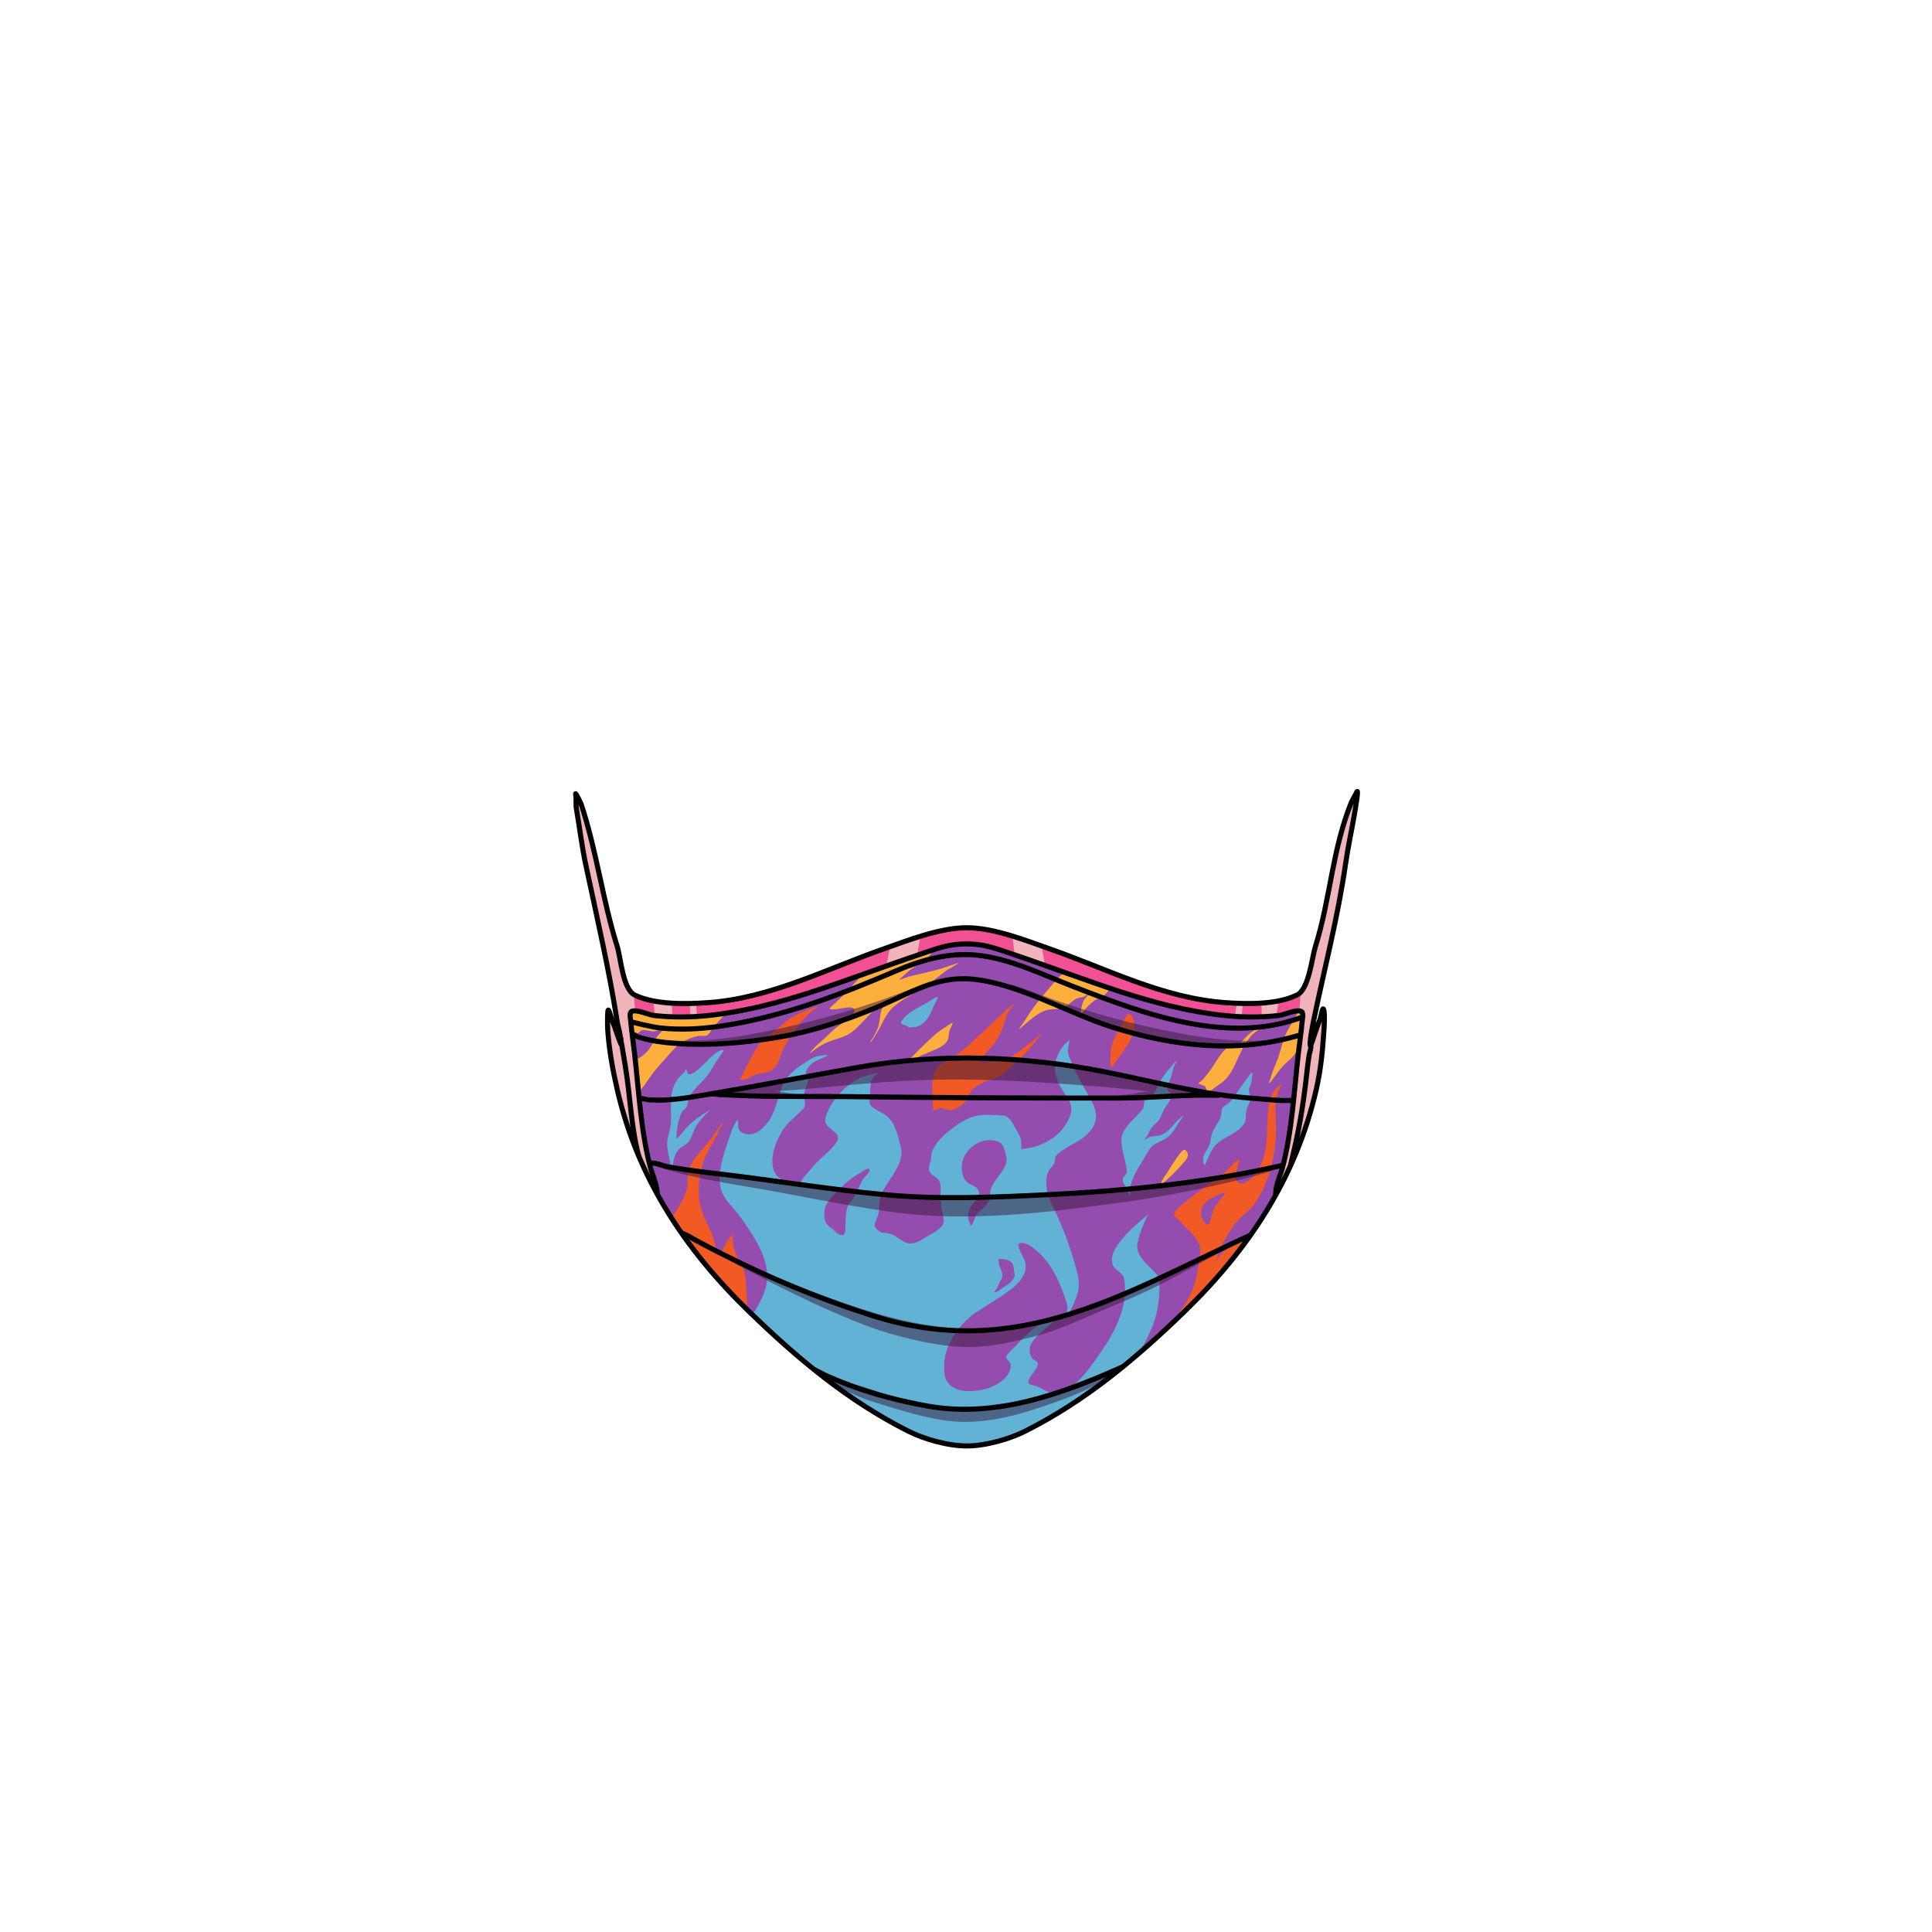 <svg
  width="100%"
  height="100%"
  viewBox="0 0 800 800"
  version="1.1"
  xmlns="http://www.w3.org/2000/svg"
  
  
  
  style="
    fill-rule: evenodd;
    clip-rule: evenodd;
    stroke-linecap: round;
    stroke-linejoin: round;
    stroke-miterlimit: 1.5;
  "
>
  <g
    id="Dfinity-face-mask"
    
    style="
      fill-rule: evenodd;
      clip-rule: evenodd;
      stroke-linejoin: round;
      stroke-miterlimit: 2;
    "
  >
    <path
      d="M400.309,384.153C411.566,384.153 425.029,389.542 434.082,392.698C458.347,401.156 481.601,413.412 507.674,415.19C516.539,415.794 528.81,416.054 537.07,411.994C542.041,409.551 543.196,396.689 544.678,391.959C550.936,371.995 551.63,351.723 559.587,332.193L561.912,327.794C562.582,326.771 561.303,334.526 560.79,337.466C559.506,344.823 558.231,350.369 557.174,357.694C553.964,379.932 548.551,400.392 543.995,422.373C543.641,424.076 543.255,426.173 542.958,427.888C542.743,429.132 541.983,434.939 542.986,432.25C544.028,429.452 545.416,424.765 546.481,422.366C547.124,420.916 547.584,416.517 548.109,418.073C548.666,419.724 548.301,425.304 548.195,426.912C547.642,435.278 546.9,443.021 545.025,451.185C536.672,487.563 517.219,517.134 490.525,543.006C470.469,562.445 449.692,579.921 424.595,592.577C418.243,595.781 408.404,598.732 400.309,598.732C392.213,598.732 382.374,595.781 376.022,592.577C350.925,579.921 330.148,562.445 310.092,543.006C283.398,517.134 263.945,487.563 255.592,451.185C253.717,443.021 252.205,434.816 251.651,426.451C251.545,424.842 251.511,420.459 251.708,418.727C251.94,416.681 252.995,421.519 253.639,422.968C254.703,425.368 255.923,429.605 257.115,432.343C257.378,432.948 256.893,429.382 256.678,428.138C256.381,426.423 255.841,424.759 255.572,423.04C252.319,402.261 247.6,381.661 242.553,358.086C241.004,350.849 239.978,342.481 238.718,335.19C238.293,332.729 238.785,331.294 238.347,328.836C238.133,327.631 240.642,332.961 240.642,332.961C247.278,353.218 249.339,372.016 255.596,391.98C257.079,396.71 257.847,409.579 262.818,412.022C271.079,416.083 284.078,415.794 292.943,415.19C319.016,413.412 342.27,401.156 366.535,392.698C375.589,389.542 389.051,384.153 400.309,384.153Z"
      style="fill: rgb(148, 76, 175)"
    />
    <clipPath id="Dfinity-face-mask_0">
      <path
        d="M400.309,384.153C411.566,384.153 425.029,389.542 434.082,392.698C458.347,401.156 481.601,413.412 507.674,415.19C516.539,415.794 528.81,416.054 537.07,411.994C542.041,409.551 543.196,396.689 544.678,391.959C550.936,371.995 551.63,351.723 559.587,332.193L561.912,327.794C562.582,326.771 561.303,334.526 560.79,337.466C559.506,344.823 558.231,350.369 557.174,357.694C553.964,379.932 548.551,400.392 543.995,422.373C543.641,424.076 543.255,426.173 542.958,427.888C542.743,429.132 541.983,434.939 542.986,432.25C544.028,429.452 545.416,424.765 546.481,422.366C547.124,420.916 547.584,416.517 548.109,418.073C548.666,419.724 548.301,425.304 548.195,426.912C547.642,435.278 546.9,443.021 545.025,451.185C536.672,487.563 517.219,517.134 490.525,543.006C470.469,562.445 449.692,579.921 424.595,592.577C418.243,595.781 408.404,598.732 400.309,598.732C392.213,598.732 382.374,595.781 376.022,592.577C350.925,579.921 330.148,562.445 310.092,543.006C283.398,517.134 263.945,487.563 255.592,451.185C253.717,443.021 252.205,434.816 251.651,426.451C251.545,424.842 251.511,420.459 251.708,418.727C251.94,416.681 252.995,421.519 253.639,422.968C254.703,425.368 255.923,429.605 257.115,432.343C257.378,432.948 256.893,429.382 256.678,428.138C256.381,426.423 255.841,424.759 255.572,423.04C252.319,402.261 247.6,381.661 242.553,358.086C241.004,350.849 239.978,342.481 238.718,335.19C238.293,332.729 238.785,331.294 238.347,328.836C238.133,327.631 240.642,332.961 240.642,332.961C247.278,353.218 249.339,372.016 255.596,391.98C257.079,396.71 257.847,409.579 262.818,412.022C271.079,416.083 284.078,415.794 292.943,415.19C319.016,413.412 342.27,401.156 366.535,392.698C375.589,389.542 389.051,384.153 400.309,384.153Z"
      />
    </clipPath>
    <g clip-path="url(#Dfinity-face-mask_0)">
      <path
        id="blue"
        d="M311.207,544.565C311.12,545.165 312.004,543.651 312.349,543.153C313.01,542.199 313.59,541.188 314.135,540.165C315.789,537.056 317.233,533.787 317.614,530.249C318.604,521.067 311.532,510.819 306.471,503.778C304.111,500.495 300.662,497.582 299.044,493.831C296.349,487.584 299.396,478.717 301.437,472.699C302.314,470.115 303.827,464.915 305.529,463.742C305.791,463.561 305.585,465.882 305.602,466.095C305.73,467.725 306.534,468.848 308.177,469.398C311.035,470.353 313.761,469.009 315.76,467.137C320.454,462.739 320.929,458.48 323.82,449.867C324.867,446.749 328.043,443.417 332.365,440.645C334.434,439.318 336.693,437.678 338.812,437.254C339.399,437.136 343.824,436.413 342.281,437.32C340.254,438.511 334.778,439.641 333.733,443.968C333.417,445.281 334.843,445.885 334.754,446.953C334.594,448.877 333.238,450.702 333.052,452.712C332.85,454.898 333.865,457.857 332.753,459.002C331.106,460.697 328.502,462.947 326.738,464.711C322.226,469.223 316.962,480.76 321.63,486.762C322.407,487.761 323.418,487.833 323.853,489.019C323.979,489.365 324.247,490.393 324.497,490.437C327.205,490.912 330.637,491.439 330.783,490.988C331.56,488.572 334.386,485.861 336.418,483.306C339.348,479.623 344.154,476.679 346.552,472.61C349.06,468.353 340.589,467.682 341.796,462.97C343.656,455.712 351.182,448.006 357.537,445.82C360.299,444.87 363.98,444.126 363.98,444.126C363.98,444.126 361.76,445.228 360.946,447.126C360.345,448.525 360.383,451.31 360.039,456.131C359.842,458.894 365.142,460.342 367.112,462.03C370.645,465.059 371.495,469.021 373.033,475.085C374.57,481.139 368.784,487.52 365.766,492.8C364.267,495.424 364.077,498.575 363.867,502.081C363.775,503.628 361.621,506.582 362.318,508.02C362.856,509.129 364.674,510.482 365.729,510.49C371.064,510.531 372.594,514.124 375.949,514.795C378.837,515.373 381.369,513.553 383.777,512.05C386.289,510.483 389.561,509.206 390.686,506.36C391.335,504.715 389.297,501.21 389.472,494.69C389.519,492.952 389.708,490.998 389.047,489.358C388.007,486.778 384.689,486.91 384.645,483.785C384.624,482.261 385.539,481.049 385.574,479.094C385.644,475.186 389.475,471.109 392.203,468.918C394.918,466.737 398.578,463.894 402.544,462.514C406.36,461.186 410.809,461.775 415.3,461.888C417.911,461.954 419.599,465.636 420.266,466.859C421.41,468.959 422.664,470.417 422.852,472.896C422.898,473.508 422.841,475.84 422.841,475.84C422.841,475.84 426.588,475.353 427.572,475.075C432.079,473.799 435.603,471.994 438.752,468.845C440.885,466.712 443.676,462.412 443.621,459.165C443.581,456.851 442.169,454.718 440.911,452.898C438.793,449.832 436.687,445.856 436.784,441.863C436.861,438.677 438.492,435.309 440.495,432.78C440.655,432.578 442.857,430.728 442.857,430.728C442.857,430.728 442.236,434.157 442.208,434.819C442.117,436.962 443.086,438.249 443.837,440.241C446.043,446.089 449.265,450.617 452.087,456.152C453.945,459.798 454.755,463.174 452.377,466.963C448.862,472.563 442.602,473.756 437.996,477.86C435.824,479.795 437.98,480.477 435.155,483.606C432.537,486.507 433.21,490.814 433.619,493.215C434.282,497.11 436.719,500.873 438.274,504.462C440.733,510.137 442.388,514.488 444.179,520.404C445.342,524.245 447.199,529.651 446.626,533.715C446.314,535.925 443.771,543.127 441.692,544.398C441.008,544.816 442.068,542.011 442.056,541.726C441.956,539.304 440.245,535.351 439.363,533.077C437.001,526.987 433.921,521.828 428.908,517.603C427.271,516.223 424.364,514.01 422.028,514.866C420.552,515.407 424.165,521.279 424.452,522.379C425.478,526.309 423.302,529.652 420.543,532.236C418.055,534.567 415.136,536.394 412.263,538.202C409.961,539.651 407.725,541.217 405.394,542.62C397.826,547.172 391.313,556.498 390.98,564.567C390.792,569.127 390.919,573.793 397.46,575.612C400.831,576.55 410.34,576.319 416.134,570.722C417.561,569.343 419.385,565.82 418.133,564.068C417.81,563.616 416.504,562.409 416.582,562.06C416.949,560.406 419.537,558.473 420.622,557.288C423.947,553.654 431.648,545.347 437.455,546.177C437.566,546.192 434.76,548.519 434.468,548.775C432.327,550.648 429.948,552.499 428.148,554.719C426.124,557.217 425.676,559.536 427.347,562.359C428.137,563.693 430.013,563.419 429.727,565.103C429.358,567.28 425.546,570.572 425.848,572.538C426.032,573.731 428.361,573.252 431.185,574.902C436.988,578.294 440.071,577.621 445.653,572.574C449.679,568.934 452.778,564.313 455.844,559.88C461.762,551.325 467.121,541.195 465.578,530.046C465.068,526.363 461.032,526.301 460.449,522.656C459.557,517.082 467.446,509.887 471.12,506.508C471.529,506.132 475.319,502.885 475.319,502.885C475.319,502.885 470.403,513.124 470.926,516.882C471.51,521.073 475.919,524.301 478.516,527.196C480.501,529.408 480.118,531.369 480.089,534.267C480.035,539.754 478.846,545.316 476.762,550.294C468.723,569.5 451.882,581.64 435.063,593.342C425.16,600.232 414.062,607.07 401.77,608.195C390.512,609.225 379.092,605.641 369.075,600.81C346.019,589.689 324.859,568.693 309.778,548.321L311.207,544.565ZM413.459,521.341C413.684,521.356 413.444,521.793 413.468,522.017C413.521,522.511 413.577,523.014 413.699,523.497C414.23,525.599 415.953,527.741 414.527,529.927C413.745,531.127 413.443,532.206 412.806,533.464C412.707,533.66 411.572,535.012 411.745,535.056C412.809,535.322 414.805,533.527 415.613,532.992C417.434,531.788 419.146,530.838 420.026,528.688C420.386,527.808 420.029,526.962 419.874,526.08C419.728,525.25 419.771,524.343 419.426,523.56C418.769,522.065 416.705,521.51 415.244,521.361L413.459,521.341ZM344.583,508.873C343.767,508.264 342.972,507.611 342.473,506.984C341.749,506.076 341.47,504.865 341.352,503.735C340.877,499.147 343.422,496.617 346.394,493.583C349.561,490.35 352.311,487.78 356.312,485.623C356.931,485.29 359.291,483.268 359.961,484.089C360.725,485.025 358.308,487.055 357.853,487.66C356.214,489.84 355.519,492.266 354.261,494.616C353.523,495.996 352.436,497.108 351.595,498.416C349.966,500.951 350.274,504.676 350.07,507.586C350.001,508.564 350.195,509.825 349.744,510.728C349.018,512.179 346.849,510.969 346.041,510.295C345.52,509.859 345.06,509.358 344.583,508.873ZM347.55,510.804C347.69,510.879 347.804,510.952 347.858,511.02L347.55,510.804C347.224,510.631 346.756,510.45 346.563,510.306C346.004,509.891 345.285,509.398 344.583,508.873C344.403,508.691 344.222,508.512 344.033,508.339L347.55,510.804ZM401.65,506.922C402.078,506.577 401.215,505.906 401.101,505.369C400.853,504.209 400.769,502.928 401.081,501.773C401.5,500.227 402.311,498.95 403.393,497.791C404.147,496.984 405.456,495.907 405.475,494.694C405.529,491.201 402.763,491.298 400.661,489.679C399.069,488.453 398.363,486.031 398.241,484.104C397.764,476.613 405.744,470.187 413.1,472.639C415.101,473.306 415.781,475.284 416.254,477.141C416.569,478.378 417.007,479.695 416.755,480.981C415.875,485.481 411.293,488.502 410.123,492.966C409.739,494.428 410.017,496.239 409.323,497.597C408.075,500.038 405.37,501.177 404.019,503.493C403.706,504.03 402.706,507.829 401.853,507.374L401.65,506.922ZM467.853,495.061C467.747,495.082 466.421,492.014 466.318,491.81C465.787,490.76 464.534,489.121 464.978,487.892C465.311,486.973 466.446,486.361 466.558,485.377C466.731,483.852 466.112,482.083 465.83,480.604C465.233,477.47 463.667,473.153 464.679,469.982C465.975,465.922 470.351,462.824 472.941,459.553C473.95,458.278 473.421,456.571 474.106,455.521C474.856,454.37 476.694,454.065 477.626,452.951C479.292,450.957 479.959,448.278 481.433,446.146C482.725,444.277 484.156,442.488 485.652,440.779C485.815,440.592 486.882,439.291 487.184,439.367C487.552,439.459 486.823,440.036 486.639,440.368C486.285,441.008 485.985,441.677 485.819,442.392C485.221,444.964 484.653,446.918 483.52,449.363C482.628,451.288 485.032,452.36 484.788,454.308C484.556,456.164 483.173,457.461 482.249,458.994C481.469,460.289 481.076,461.764 480.354,463.085C479.542,464.568 478.076,465.481 477.01,466.753C476.142,467.788 475.827,468.909 475.24,470.082C475.133,470.296 473.753,471.827 473.816,471.954C473.88,472.082 474.697,471.518 474.764,471.478C475.365,471.124 476.029,470.796 476.711,470.637C477.903,470.359 479.219,470.524 480.383,470.151C482.72,469.401 484.749,467.277 486.246,465.421C486.958,464.538 487.802,463.761 488.669,463.032C488.952,462.792 489.237,462.557 489.514,462.31C489.649,462.19 489.911,461.764 489.911,461.944C489.911,462.646 488.399,464.321 488.045,464.941C486.662,467.369 485.155,469.732 482.83,471.356C480.975,472.652 478.664,473.12 476.991,474.702C475.48,476.13 474.748,478.091 473.665,479.821C471.145,483.845 468.827,487.216 467.964,492.01C467.76,493.142 468.156,494.271 468.017,495.385L467.853,495.061ZM277.889,482.994C277.583,482.708 277.524,481.339 277.43,480.945C276.951,478.946 276.526,476.915 276.296,474.871C275.905,471.389 277.548,468.543 277.789,465.168C278.264,458.513 276.472,452.724 280.676,446.78C281.444,445.694 282.605,444.971 283.398,443.902C283.492,443.774 283.966,442.76 284.151,442.78C284.242,442.791 284.593,444.237 284.716,444.412C285.453,445.459 287.294,444.189 287.979,443.699C290.945,441.574 293.096,438.551 295.992,436.363C296.629,435.881 298.563,434.492 299.471,434.877C299.975,435.09 297.801,437.743 297.632,437.983C295.364,441.204 293.95,444.61 291.1,447.46C289.309,449.251 286.503,452.015 285.358,454.306C284.725,455.571 284.935,457.119 284.339,458.346C283.921,459.204 282.853,459.488 282.397,460.384C280.744,463.63 280.185,467.885 280.1,471.47C280.086,472.042 282.54,468.957 282.886,468.543C285.284,465.67 287.905,463.502 290.989,461.432C291.142,461.33 293.723,459.755 293.775,459.859C293.844,459.998 292.658,460.974 292.56,461.07C291.196,462.414 289.894,463.83 288.788,465.396C287.233,467.596 286.822,470.376 285.331,472.529C284.229,474.121 282.291,474.63 281.007,475.979C279.243,477.832 278.744,481.145 278.484,483.61L277.889,482.994ZM498.664,482.441C498.69,482.212 498.259,481.555 498.233,481.205C498.163,480.301 498.195,479.294 498.492,478.43C499.025,476.881 500.195,475.639 500.789,474.11C501.347,472.674 501.314,471.091 501.788,469.628C502.595,467.139 504.437,465.174 505.379,462.756C505.834,461.589 505.601,459.683 506.239,458.691C506.795,457.826 508.345,457.269 509.102,456.53C510.583,455.085 511.633,453.282 512.787,451.584C514.003,449.796 515.284,448.048 516.565,446.307C517.008,445.706 517.655,444.517 518.406,444.225C518.805,444.069 518.492,445.442 518.473,445.613C518.313,447.055 518.351,448.412 517.608,449.672C516.308,451.876 518.328,454.04 517.403,456.412C516.858,457.811 516.127,459.162 515.93,460.67C515.72,462.282 516.132,463.965 515.138,465.399C512.386,469.367 507.469,470.446 503.959,473.539C501.396,475.799 500.505,479.399 498.919,482.307L498.664,482.441C498.657,482.505 498.615,482.535 498.519,482.518L498.664,482.441ZM377.022,425.422C377.36,425.875 375.918,425.12 375.432,424.833C374.307,424.169 372.422,424.207 373.256,422.902C375.714,419.055 380.497,417.153 384.362,414.906C384.846,414.625 387.862,412.495 388.396,412.868C388.56,412.984 386.821,416.049 386.702,416.35C385.237,420.054 383.487,424.146 379.223,425.268L377.022,425.422Z"
        style="fill: rgb(98, 178, 213)"
      />
      <path
        id="yellow"
        d="M481.114,488.7C481.378,489.024 481.614,488.031 481.854,487.689C482.334,487.004 482.8,486.308 483.264,485.612C484.984,483.033 486.526,480.306 488.432,477.856C488.749,477.448 490.045,475.64 490.744,476.193C493.14,478.094 491.248,480.174 489.744,481.833C486.854,485.018 484.273,487.823 480.87,490.41L481.114,488.7ZM263.863,452.959C263.854,452.971 264.227,452.598 264.313,452.5C264.603,452.17 264.887,451.837 265.164,451.496C265.992,450.48 266.792,449.45 267.524,448.362C269.732,445.079 272.022,442.104 274.733,439.23C277.723,436.058 279.866,432.773 283.922,430.791C285.694,429.925 287.516,429.2 289.48,428.936C290.329,428.822 291.912,429.132 292.671,428.752C293.711,428.232 294.703,426.313 295.383,425.432C296.639,423.804 298.066,422.303 299.473,420.807C299.64,420.629 300.891,419.542 300.683,419.229C300.3,418.654 296.219,419.8 295.683,419.884C290.588,420.684 285.522,420.936 280.369,420.811C275.477,420.693 270.545,420.148 265.747,419.174C264.333,418.887 261.605,417.797 260.876,419.689C260.36,421.027 260.453,422.658 260.513,424.06C260.548,424.875 260.615,425.689 260.681,426.502C260.723,427.024 260.768,427.545 260.818,428.066C261.24,432.453 264.128,427.044 265.977,426.557C267.19,426.238 269.269,427.208 270.672,427.055C271.685,426.945 272.658,426.708 273.61,426.346C273.717,426.306 275.009,425.715 275.054,425.839C275.162,426.135 274.125,426.946 273.952,427.122C272.765,428.33 271.721,429.564 270.908,431.057C269.659,433.353 268.39,435.264 266.351,436.945C265.425,437.708 262.985,438.869 262.623,440.088C262.117,441.789 263.28,444.763 263.511,446.475L263.863,452.959ZM496.42,448.781C496.07,448.298 497.253,447.927 497.646,447.479C498.998,445.943 500.287,444.353 501.48,442.69C503.469,439.916 505.244,436.166 507.988,434.063C509.443,432.949 511.202,432.912 512.804,432.172C514.013,431.614 514.873,430.525 515.795,429.602C517.188,428.21 518.565,426.918 520.364,426.071C520.73,425.898 521.735,425.32 522.172,425.559C522.278,425.617 521.148,426.383 521.075,426.432C520.319,426.94 519.558,427.489 518.899,428.121C517.21,429.74 515.352,432.647 514.266,434.736C511.019,440.988 510.108,446.039 503.687,449.847C503.09,450.201 500.713,452.366 500.084,452.292C499.503,452.224 499.724,449.741 498.282,449.471L496.42,448.781ZM537.787,418.44C537.736,419.137 536.819,420.233 536.49,420.83C535.363,422.876 534.142,424.872 533.044,426.933C530.843,431.066 530.365,435.827 528.427,440.139C527.52,442.154 526.749,444.241 526.145,446.367C525.999,446.88 525.446,448.061 525.603,448.593C525.628,448.678 526.238,447.924 526.284,447.864C526.689,447.337 527.078,446.796 527.465,446.255C528.639,444.616 529.819,442.98 531.188,441.496C532.88,439.662 535.313,438.025 536.556,435.839C539.071,431.418 538.692,425.436 539.434,420.541L537.787,418.44ZM376.517,438.734C376.288,438.552 376.939,438.33 377.149,438.128C377.586,437.707 378.005,437.267 378.428,436.831C379.701,435.518 381.015,434.245 382.32,432.964C385.219,430.117 388.029,427.341 391.533,425.297C391.878,425.096 394.07,423.326 394.484,423.601C394.634,423.701 393.272,426.353 393.184,426.665C392.811,427.981 392.943,429.414 392.403,430.685C391.494,432.826 388.374,434.111 386.396,434.976C383.594,436.202 380.74,437.197 378.177,438.906L376.517,438.734ZM358.249,402.919C358.188,402.825 356.861,404.029 356.781,404.104C355.217,405.575 353.799,407.163 352.368,408.759C350.283,411.084 348.083,413.281 345.8,415.411C345.399,415.785 343.559,417.13 343.559,417.765C343.559,418.118 346.076,417.904 346.265,417.89C348.381,417.727 356.078,415.254 353.105,420.209C351.891,422.233 349.188,423.35 347.344,424.707C344.405,426.871 341.92,429.647 339.137,432.008C338.039,432.94 337.029,433.971 336.085,435.057C336.02,435.131 335.211,436.039 335.288,436.116C335.388,436.217 337.364,434.622 337.514,434.515C338.998,433.459 340.564,432.511 342.224,431.757C345.109,430.445 348.341,429.912 351.12,428.372C353.773,426.901 355.995,424.409 358.084,422.255C360.252,420.02 361.927,417.764 364.713,416.267C365.227,415.99 366.391,415.054 367.042,415.119C367.438,415.159 366.548,415.742 366.299,416.051C365.781,416.696 365.306,417.338 365.055,418.137C364.116,421.13 364.416,423.881 362.991,426.836C362.493,427.868 361.942,428.876 361.39,429.88C361.108,430.395 359.981,431.286 360.551,431.428C360.874,431.509 362.671,428.348 362.86,428.058C365.171,424.524 366.624,419.885 369.817,417.054C373.49,413.798 378.025,411.642 382.162,409.061C385.572,406.932 388.601,404.302 391.826,401.917C393.297,400.829 395.569,400.001 396.834,398.735C397.037,398.532 396.279,398.886 396.004,398.973C395.5,399.132 395.001,399.309 394.5,399.48C393,399.994 391.508,400.528 389.992,400.992C385.473,402.377 380.89,403.272 376.308,404.397C375.988,404.476 372.381,405.805 372.302,405.726C372.256,405.681 373.026,405.042 373.069,405.003C373.914,404.248 374.727,403.456 375.569,402.698C378.257,400.28 381.881,398.779 384.36,396.257C384.623,395.989 386.637,393.893 386.316,393.52C385.749,392.864 382.027,394.558 381.435,394.761C380.003,395.252 378.581,395.769 377.146,396.251C374.919,396.998 372.695,397.755 370.473,398.52C367.159,399.66 363.823,400.765 360.533,401.973L358.249,402.919ZM440.729,402.872C438.55,404.059 436.639,406.681 435.046,408.52C431.799,412.266 428.722,415.868 425.994,420.029C425.134,421.342 424.329,422.69 423.428,423.976C423.331,424.114 421.967,425.908 422.061,425.965C422.337,426.13 423.586,424.857 423.754,424.713C425.507,423.217 427.211,421.663 429.125,420.371C430.666,419.33 432.397,418.416 434.25,418.107C436.18,417.785 438.134,418.034 440.004,417.346C442.083,416.581 443.529,414.84 445.382,413.713C446.399,413.094 447.568,413.106 448.676,412.741C449.464,412.481 450.085,411.906 450.825,411.629C450.861,411.615 450.45,412.162 450.38,412.238C450.021,412.627 449.679,413.035 449.348,413.448C448.141,414.957 447.981,416.481 447.591,418.313C447.553,418.492 447.093,419.885 447.339,419.976C447.636,420.085 448.512,418.867 448.658,418.698C449.865,417.296 451.122,415.918 452.576,414.766C454.343,413.366 456.694,412.888 458.215,411.179C458.586,410.762 459.428,409.863 459.29,409.23C459.137,408.527 456.965,408.041 456.421,407.849C453.367,406.767 450.336,405.615 447.271,404.568L440.729,402.872Z"
        style="fill: rgb(252, 175, 61)"
      />
      <path
        id="orange"
        d="M487.487,545.34C487.58,545.147 487.8,544.588 487.928,544.373C488.313,543.72 488.704,543.07 489.109,542.429C490.355,540.455 491.694,538.493 492.752,536.411C495.084,531.822 495.922,526.729 496.656,521.681C497.039,519.048 497.413,516.247 495.924,513.886C494.038,510.896 490.906,508.456 488.668,505.688C488.074,504.953 486.297,504.096 486.223,503.141C486.049,500.881 490.337,498.122 491.774,496.941C496.791,492.814 502.249,489.295 507.335,485.267C508.946,483.991 511.283,480.704 513.221,480.092C513.393,480.037 512.683,482.523 512.616,482.747C512.084,484.511 511.161,486.768 511.944,488.596C513.304,491.769 517.317,488.941 518.711,487.394C526.49,478.763 523.792,467.986 525.433,457.465C525.832,454.909 526.824,452.448 528.578,450.513C528.784,450.286 530.091,448.879 530.47,449.021C530.674,449.098 529.89,450.483 529.827,450.621C529.361,451.63 529.018,452.7 528.743,453.776C527.955,456.867 528.03,460.133 528.227,463.29C528.983,475.391 526.458,488.344 519.473,498.54C517.614,501.255 514.599,503.066 512.45,505.542C509.684,508.729 507.553,512.726 505.52,516.414C505.143,517.099 504.824,517.809 504.534,518.534C504.391,518.892 503.727,521.96 503.727,521.96C503.727,521.96 505.566,519.319 505.821,519.053C508.015,516.769 510.634,515.952 513.4,514.411C513.713,514.237 517.572,512.139 517.675,512.613C517.827,513.314 516.575,514.547 516.21,515.016C514.603,517.085 512.911,519.099 511.251,521.125C504.285,529.629 497.025,537.896 489.249,545.672L487.487,545.34ZM487.487,545.34L487.455,545.334C487.432,545.437 487.448,545.421 487.487,545.34ZM278.033,504.307C278.156,504.159 278.635,503.427 278.828,503.139C279.33,502.388 279.8,501.614 280.265,500.839C281.669,498.499 283.341,496.079 284.153,493.45C285.117,490.325 284.214,486.902 285.383,483.824C287.186,479.074 291.486,475.495 294.427,471.473C295.629,469.829 296.725,468.118 297.964,466.502C298.071,466.363 298.985,465 299.204,465.094C299.324,465.145 298.004,467.696 297.915,467.871C296.382,470.905 294.704,473.857 293.112,476.859C289.66,483.373 288.121,493.365 290.33,500.565C291.581,504.642 293.891,508.278 295.28,512.3C295.994,514.368 296.235,517.462 297.807,519.099C298.416,519.734 298.857,518.512 299.047,518.071C299.816,516.286 300.6,514.532 301.798,512.984C301.914,512.834 302.94,511.303 303.242,511.468C303.52,511.619 303.392,512.941 303.405,513.191C303.495,514.855 303.717,516.484 304.268,518.063C305.232,520.828 307.051,523.244 307.949,526.005C309,529.234 309.015,532.769 309.158,536.127C309.204,537.184 309.773,541.724 308.817,542.467C308.2,542.947 306.729,541.411 306.366,541.087C304.099,539.068 302.027,536.817 299.961,534.598C291.913,525.952 283.62,516.867 277.774,506.525L278.033,504.307ZM499.412,506.664C499.396,506.655 499.27,506.552 499.223,506.512C499.098,506.403 498.979,506.289 498.865,506.168C498.536,505.819 498.25,505.414 498.016,504.996C497.309,503.735 497.148,502.113 497.51,500.719C498.303,497.668 501.512,496.136 504.149,494.929C504.717,494.669 506.407,493.702 507.055,494.088C507.413,494.3 506.451,495.298 506.322,495.449C505.125,496.843 503.986,498.138 503.097,499.762C502.099,501.583 501.598,503.474 501.144,505.483C500.963,506.282 500.739,507.321 499.704,507.007L499.412,506.664ZM499.412,506.664C499.416,506.666 499.414,506.664 499.403,506.654L499.412,506.664ZM278.033,504.307L278.04,504.247C277.992,504.342 277.996,504.352 278.033,504.307ZM386.567,459.906C386.113,460.254 386.421,458.771 386.368,458.201C386.258,457.033 386.222,455.864 386.183,454.692C386.075,451.445 385.663,447.736 386.72,444.606C388.218,440.173 393.264,438.647 396.747,436.29C400.458,433.778 403.581,430.324 406.905,427.338C410.217,424.363 413.327,421.142 416.676,418.216C416.92,418.002 419.611,415.491 419.934,415.767C420.097,415.906 418.911,417.132 418.815,417.244C418.037,418.151 417.353,419.092 416.947,420.226C415.281,424.878 414.505,428.849 411.191,432.776C409.731,434.507 408.144,436.125 406.678,437.848C406.507,438.049 405.306,439.142 405.52,439.509C405.951,440.247 409.97,439.765 410.646,439.747C417.44,439.559 421.021,436.12 426.23,432.056C427.549,431.026 428.869,429.995 430.162,428.932C430.279,428.836 431.184,427.96 431.347,428.082C431.527,428.217 429.41,430.488 429.263,430.655C427.017,433.21 424.989,436.195 422.297,438.308C419.642,440.392 417.381,443.626 414.508,445.286C411.085,447.264 406.907,447.668 403.779,450.207C400.713,452.696 400.766,456.425 397.064,458.415C395.746,459.124 394.078,459.893 392.538,459.665C391.094,459.452 390.343,458.245 388.836,458.999L386.567,459.906ZM306.441,447.145C306.332,446.771 307.104,445.609 307.256,445.28C308.125,443.399 309.119,441.561 310.121,439.748C311.633,437.014 312.983,433.89 315.112,431.568C316.921,429.594 319.396,428.327 321.402,426.563C323.935,424.335 326.195,422.085 329.236,420.525C331.604,419.31 334.054,418.227 336.576,417.376C336.845,417.285 338.609,416.533 338.87,416.742C338.905,416.77 337.841,417.5 337.769,417.552C337.003,418.103 336.255,418.683 335.526,419.281C333.416,421.013 331.808,423.055 330.139,425.19C327.715,428.29 325.787,431.24 324.16,434.856C323.067,437.285 322.396,440.539 320.442,442.46C318.324,444.542 315.962,444.069 313.385,444.854C311.452,445.442 310.159,446.617 308.038,447.059L306.441,447.145ZM467.255,419.876C466.4,420.049 465.159,423.098 464.757,423.799C462.398,427.917 459.836,431.872 459.836,436.747C459.836,437.395 459.488,441.544 460.084,441.888C460.337,442.035 461.029,441.016 461.138,440.873C462.162,439.528 463.148,438.147 464.14,436.778C467.181,432.579 472.179,425.449 468.328,420.153L467.255,419.876Z"
        style="fill: rgb(241, 89, 37)"
      />
      <path
        d="M341.337,569.754C340.839,569.939 351.828,572.718 354.781,573.504C363.65,575.864 373.836,580.398 382.888,581.975C401.169,585.16 417.505,582.842 436.672,576.677C442.31,574.863 448.006,573.065 453.468,570.782C455.729,569.837 462.103,567.148 462.164,567.452C462.403,568.649 457.233,571.326 456.476,571.794C449.658,576.009 442.084,578.851 434.545,581.493C422.075,585.862 408.781,589.566 395.425,588.633C385.067,587.909 371.781,583.66 361.976,580.588C351.137,577.193 347.321,573.758 338.259,570.074L341.337,569.754ZM293.687,516.306C296.587,518.574 305.813,521.952 308.178,522.982C315.825,526.311 323.468,529.669 331.22,532.747C364.872,546.111 398.019,556.129 433.977,546.681C449.642,542.565 465.319,536.693 479.754,529.28C483.056,527.584 486.371,525.926 489.767,524.427C490.176,524.246 505.196,517.777 505.648,518.228C505.785,518.365 483.232,530.495 479.855,532.185C471.95,536.141 465.675,538.759 457.502,542.17C448.845,545.782 437.949,550.968 428.878,553.233C417.154,556.16 409.212,558.246 396.986,557.642C386.384,557.119 370.199,553.187 360.342,549.536C339.335,541.756 315.804,529.603 296.294,518.711L293.687,516.306C293.449,516.12 293.254,515.941 293.108,515.772L293.687,516.306ZM273.902,482.16C273.064,481.899 275.61,482.565 276.471,482.737C278.18,483.079 279.899,483.388 281.615,483.7C286.857,484.652 292.135,485.491 297.423,486.146C313.207,488.102 328.926,490.42 344.736,492.183C358.431,493.71 372.284,495.418 386.067,495.763C409.45,496.349 432.787,494.455 456.071,492.611C468.368,491.637 480.562,490.131 492.803,488.626C496.788,488.136 500.768,487.59 504.749,487.066C506.063,486.894 525.028,484.435 525.726,484.368C532.228,483.749 516.416,487.975 502.364,491.061C488.669,494.069 472.872,496.945 459.795,498.52C445.177,500.281 413.89,505.332 381.871,503.168C365.345,502.051 340.186,496.987 323.942,493.944C305.53,490.495 286.46,488.288 268.738,481.988L273.902,482.16ZM306.262,450.652C305.276,450.741 304.299,450.882 303.335,451.087C302.833,451.193 299.842,451.595 298.447,452.125L296.033,452.58C296.346,452.654 296.677,452.743 296.922,452.732C297.2,452.72 297.478,452.708 297.757,452.697C297.963,452.951 299.479,452.993 299.615,453.001C301.727,453.128 303.85,453.119 305.965,453.17C311.506,453.301 317.116,453.377 322.566,454.498L339.096,454.73C339.095,454.6 335.355,454.12 332.671,453.78C330.818,453.546 329.661,452.954 324.74,452.319C323.547,452.165 322.332,451.983 321.103,451.795C324.741,451.629 328.377,451.413 332.004,451.079C350.659,449.363 369.548,447.396 388.283,447.059C410.935,446.652 433.701,448.222 456.269,450.003C462.8,450.519 469.276,451.308 475.771,451.948C473.266,452.233 470.864,452.529 468.888,452.9C467.287,453.201 459.108,453.79 459.287,454.977C459.39,455.658 469.529,455.011 470.13,454.97C476.308,454.539 482.48,454.065 488.67,453.852C491.676,453.749 494.683,453.675 497.69,453.602C498.168,453.591 500.219,453.796 500.552,453.334C500.651,453.197 500.107,453.035 499.902,452.979C499.905,452.974 499.907,452.969 499.908,452.964C499.941,452.764 497.662,452.401 497.509,452.372C494.853,451.857 492.195,451.354 489.538,450.84C478.324,448.67 468.415,445.58 457.171,443.555C440.393,440.532 421.997,438.277 404.889,437.907C372.156,437.201 340.605,443.757 308.786,450.176L306.262,450.652ZM296.033,452.58L295.068,452.762C295.116,452.392 295.556,452.468 296.033,452.58ZM266.069,430.005C266.071,429.944 267.235,430.061 267.304,430.066C268.774,430.185 270.247,430.277 271.717,430.4C275.524,430.716 279.349,430.897 283.167,430.949C294.375,431.104 305.495,429.451 317.454,427.059C335.609,423.428 350.618,419.12 366.626,413.469C370.696,412.033 383.251,407.164 383.646,407.533C383.735,407.616 380.318,409.385 380.114,409.481C377.6,410.668 375.095,411.88 372.554,413.008C364.883,416.415 357.095,419.396 349.126,422.031C340.05,425.032 330.994,427.863 321.576,429.596C307.325,432.218 292.271,433.826 277.811,432.356L266.069,430.005ZM535.655,430.005C535.653,429.944 534.489,430.061 534.421,430.066C532.95,430.185 531.478,430.277 530.007,430.4C526.201,430.716 522.376,430.897 518.557,430.949C507.35,431.104 496.23,429.451 484.27,427.059C466.116,423.428 451.106,419.12 435.098,413.469C431.029,412.033 418.474,407.164 418.079,407.533C417.99,407.616 421.406,409.385 421.611,409.481C424.125,410.668 426.63,411.88 429.17,413.008C436.842,416.415 444.63,419.396 452.598,422.031C461.674,425.032 470.73,427.863 480.149,429.596C494.4,432.218 509.454,433.826 523.914,432.356L535.655,430.005Z"
        style="fill: rgb(56, 25, 57); fill-opacity: 0.5"
      />
      <g id="Strokes">
        <path
          d="M260.762,422.824C260.342,423.03 270.099,425.276 273.027,425.615C281.383,426.582 290.205,426.101 298.524,424.887C324.828,421.048 349.749,411.114 370.965,402.037C381.733,397.429 392.888,394.314 404.697,395.537C418.336,396.95 431.638,403.565 444.293,408.466C474.372,420.113 510.062,433.59 541.908,420.097"
          style="fill: none; stroke: black; stroke-width: 2.1px"
        />
        <path
          d="M262.277,428.689C262.648,428.055 263.651,429.213 264.352,429.434C265.733,429.868 267.162,430.215 268.573,430.534C272.875,431.505 277.289,431.919 281.682,432.186C295.243,433.01 309.139,431.712 322.51,429.449C336.242,427.125 349.451,422.708 362.337,417.403C376.082,411.745 387.254,404.009 402.589,405.436C421.506,407.197 442.432,419.541 460.297,425.23C486.753,433.655 513.89,436.31 539.459,428.22"
          style="fill: none; stroke: black; stroke-width: 2.1px"
        />
        <path
          d="M265.704,454.939C264.719,454.55 267.786,455.357 268.843,455.416C271.076,455.54 273.298,455.587 275.532,455.471C282.261,455.122 288.931,453.865 295.562,452.741C315.732,449.322 335.791,445.377 355.937,441.856C389.269,436.03 424.018,437.225 457.176,443.766C477.62,447.8 497.577,453.314 518.451,454.736C524.64,455.158 531.956,456.341 538.153,455.318"
          style="fill: none; stroke: black; stroke-width: 2.1px"
        />
        <path
          d="M293.738,453.118C294.459,452.643 297.068,453.232 297.861,453.269C301.698,453.446 305.537,453.585 309.376,453.728C323.07,454.235 336.752,453.915 350.448,454.084C388.216,454.552 425.978,454.72 463.749,454.686C477.243,454.674 490.868,453.102 504.346,453.557"
          style="fill: none; stroke: black; stroke-width: 2.1px"
        />
        <path
          d="M269.598,481.664C271.157,481.269 275.019,482.895 276.686,483.171C282.826,484.191 288.964,485.08 295.15,485.784C318.864,488.482 342.438,492.432 366.206,494.679C388.534,496.79 410.693,495.82 433.052,494.731C466.33,493.111 500.025,489.814 532.529,482.197"
          style="fill: none; stroke: black; stroke-width: 2.1px"
        />
        <path
          d="M281.396,509.827C280.302,510.09 283.382,510.884 284.352,511.454C286.202,512.541 288.101,513.558 289.99,514.576C295.733,517.674 301.591,520.573 307.466,523.41C325.024,531.89 343.142,539.051 361.734,544.919C422.045,563.955 466.759,534.8 519.306,510.713"
          style="fill: none; stroke: black; stroke-width: 2.1px"
        />
        <path
          d="M336.547,566.848C336.605,566.765 341.369,569.271 341.648,569.399C345.021,570.951 348.481,572.343 351.957,573.645C362.209,577.484 373.151,580.235 383.916,582.188C412.279,587.332 440.229,577.086 465.731,565.576"
          style="fill: none; stroke: black; stroke-width: 2.1px"
        />
      </g>
      <path
        id="Pink"
        d="M400.188,355.743C402.535,353.979 405.07,352.451 407.444,351.055C422.018,342.488 437.837,335.96 453.381,329.4C473.896,320.743 494.974,312.955 516.588,307.521C528.429,304.545 541.632,301.47 553.825,304.168C570.021,307.752 577.915,321.217 578.147,337.103C578.458,358.467 571.627,383.385 561.511,402.352L556.838,406.673C558.654,412.186 557.031,420.545 556.669,426.142C555.561,443.297 553.343,460.97 548.293,477.443C545.885,485.302 541.919,497.514 531.973,498.135C524.657,498.593 530.214,486.603 530.932,483.908C535.043,468.494 535.837,451.72 537.652,435.908C538.142,431.638 538.806,427.383 539.175,423.1C539.25,422.221 539.921,419.393 538.873,418.836C536.893,417.784 531.738,420.247 529.608,420.489C522.076,421.346 514.089,421.282 506.564,420.45C476.714,417.151 450.909,405.775 419.001,395.004C412.805,392.913 408.451,391.203 402.151,390.905C401.543,390.88 400.888,390.86 400.188,390.86C399.488,390.861 398.834,390.88 398.225,390.905C391.925,391.203 387.571,392.913 381.375,395.004C349.467,405.775 323.662,417.151 293.812,420.45C286.288,421.282 278.3,421.346 270.768,420.489C268.638,420.247 263.483,417.784 261.503,418.836C260.456,419.393 261.126,422.221 261.201,423.1C261.57,427.383 262.235,431.638 262.725,435.908C264.539,451.72 265.333,468.494 269.444,483.908C270.162,486.603 275.719,498.593 268.404,498.135C258.458,497.514 254.492,485.302 252.083,477.443C247.034,460.97 244.815,443.297 243.707,426.142C243.345,420.545 241.722,412.186 243.538,406.673L238.865,402.352C228.749,383.385 221.918,358.467 222.229,337.103C222.461,321.217 230.355,307.752 246.551,304.168C258.744,301.47 271.947,304.545 283.788,307.521C305.402,312.955 326.48,320.743 346.995,329.4C362.539,335.96 378.358,342.488 392.932,351.055C395.307,352.451 397.841,353.979 400.188,355.743Z"
        style="fill: rgb(242, 80, 149)"
      />
      <clipPath id="Dfinity-face-mask_1">
        <path
          id="Pink1"
          
          d="M400.188,355.743C402.535,353.979 405.07,352.451 407.444,351.055C422.018,342.488 437.837,335.96 453.381,329.4C473.896,320.743 494.974,312.955 516.588,307.521C528.429,304.545 541.632,301.47 553.825,304.168C570.021,307.752 577.915,321.217 578.147,337.103C578.458,358.467 571.627,383.385 561.511,402.352L556.838,406.673C558.654,412.186 557.031,420.545 556.669,426.142C555.561,443.297 553.343,460.97 548.293,477.443C545.885,485.302 541.919,497.514 531.973,498.135C524.657,498.593 530.214,486.603 530.932,483.908C535.043,468.494 535.837,451.72 537.652,435.908C538.142,431.638 538.806,427.383 539.175,423.1C539.25,422.221 539.921,419.393 538.873,418.836C536.893,417.784 531.738,420.247 529.608,420.489C522.076,421.346 514.089,421.282 506.564,420.45C476.714,417.151 450.909,405.775 419.001,395.004C412.805,392.913 408.451,391.203 402.151,390.905C401.543,390.88 400.888,390.86 400.188,390.86C399.488,390.861 398.834,390.88 398.225,390.905C391.925,391.203 387.571,392.913 381.375,395.004C349.467,405.775 323.662,417.151 293.812,420.45C286.288,421.282 278.3,421.346 270.768,420.489C268.638,420.247 263.483,417.784 261.503,418.836C260.456,419.393 261.126,422.221 261.201,423.1C261.57,427.383 262.235,431.638 262.725,435.908C264.539,451.72 265.333,468.494 269.444,483.908C270.162,486.603 275.719,498.593 268.404,498.135C258.458,497.514 254.492,485.302 252.083,477.443C247.034,460.97 244.815,443.297 243.707,426.142C243.345,420.545 241.722,412.186 243.538,406.673L238.865,402.352C228.749,383.385 221.918,358.467 222.229,337.103C222.461,321.217 230.355,307.752 246.551,304.168C258.744,301.47 271.947,304.545 283.788,307.521C305.402,312.955 326.48,320.743 346.995,329.4C362.539,335.96 378.358,342.488 392.932,351.055C395.307,352.451 397.841,353.979 400.188,355.743Z"
        />
      </clipPath>
      <g clip-path="url(#Dfinity-face-mask_1)">
        <path
          d="M559.408,320.338L547.041,359.108C547.041,359.108 541.107,387.918 540.42,389.537C539.732,391.155 537.826,422.083 537.826,422.083L522.747,504.973L538.954,500.376L554.816,452.564C554.816,452.564 555.206,421.91 555.907,419.929C556.607,417.949 567.559,341.178 567.559,341.178L563.468,315.008L559.408,320.338ZM271.439,493.152L268.76,442.887L263.084,419.291L260.662,389.982L241.937,312.052L227.24,316.724L253.771,460.928C259.072,477.806 264.997,488.176 271.439,493.152ZM285.531,414.967L286.088,423.275L288.919,425.327L288.182,415.113L285.531,414.967ZM270.396,413.557L271.412,422.011L278.714,422.996L278.059,415.23L270.396,413.557ZM512.169,415.558L511.283,421.063L514.057,421.943L514.625,415.705L512.169,415.558ZM522.295,415.185L522.508,421.571L528.268,421.649L529.476,414.603L522.295,415.185ZM368.662,391.702L366.686,401.582L379.666,396.064L381.136,387.7L368.662,391.702ZM419.251,388.151L420.445,397.539L432.919,401.037L431.407,392.141L419.251,388.151Z"
          style="fill: rgb(240, 180, 186)"
        />
        <path
          d="M257.058,430.017C256.905,430.1 257.441,432.499 257.47,432.681C257.969,435.747 258.505,438.807 259.004,441.873C261.025,454.319 261.312,467.014 264.617,479.244"
          style="fill: none; stroke: black; stroke-width: 2.1px"
        />
        <path
          d="M542.739,433.059C543.034,433.718 542.278,435.801 542.161,436.493C541.627,439.641 541.298,442.849 540.935,446.021C539.412,459.304 537.624,469.454 534.381,482.427"
          style="fill: none; stroke: black; stroke-width: 2.1px"
        />
      </g>
      <path
        id="Pink2"
        
        d="M400.188,355.743C402.535,353.979 405.07,352.451 407.444,351.055C422.018,342.488 437.837,335.96 453.381,329.4C473.896,320.743 494.974,312.955 516.588,307.521C528.429,304.545 541.632,301.47 553.825,304.168C570.021,307.752 577.915,321.217 578.147,337.103C578.458,358.467 571.627,383.385 561.511,402.352L556.838,406.673C558.654,412.186 557.031,420.545 556.669,426.142C555.561,443.297 553.343,460.97 548.293,477.443C545.885,485.302 541.919,497.514 531.973,498.135C524.657,498.593 530.214,486.603 530.932,483.908C535.043,468.494 535.837,451.72 537.652,435.908C538.142,431.638 538.806,427.383 539.175,423.1C539.25,422.221 539.921,419.393 538.873,418.836C536.893,417.784 531.738,420.247 529.608,420.489C522.076,421.346 514.089,421.282 506.564,420.45C476.714,417.151 450.909,405.775 419.001,395.004C412.805,392.913 408.451,391.203 402.151,390.905C401.543,390.88 400.888,390.86 400.188,390.86C399.488,390.861 398.834,390.88 398.225,390.905C391.925,391.203 387.571,392.913 381.375,395.004C349.467,405.775 323.662,417.151 293.812,420.45C286.288,421.282 278.3,421.346 270.768,420.489C268.638,420.247 263.483,417.784 261.503,418.836C260.456,419.393 261.126,422.221 261.201,423.1C261.57,427.383 262.235,431.638 262.725,435.908C264.539,451.72 265.333,468.494 269.444,483.908C270.162,486.603 275.719,498.593 268.404,498.135C258.458,497.514 254.492,485.302 252.083,477.443C247.034,460.97 244.815,443.297 243.707,426.142C243.345,420.545 241.722,412.186 243.538,406.673L238.865,402.352C228.749,383.385 221.918,358.467 222.229,337.103C222.461,321.217 230.355,307.752 246.551,304.168C258.744,301.47 271.947,304.545 283.788,307.521C305.402,312.955 326.48,320.743 346.995,329.4C362.539,335.96 378.358,342.488 392.932,351.055C395.307,352.451 397.841,353.979 400.188,355.743Z"
        style="fill: none; stroke: black; stroke-width: 2.1px"
      />
    </g>
    <path
      d="M400.309,384.153C411.566,384.153 425.029,389.542 434.082,392.698C458.347,401.156 481.601,413.412 507.674,415.19C516.539,415.794 528.81,416.054 537.07,411.994C542.041,409.551 543.196,396.689 544.678,391.959C550.936,371.995 551.63,351.723 559.587,332.193L561.912,327.794C562.582,326.771 561.303,334.526 560.79,337.466C559.506,344.823 558.231,350.369 557.174,357.694C553.964,379.932 548.551,400.392 543.995,422.373C543.641,424.076 543.255,426.173 542.958,427.888C542.743,429.132 541.983,434.939 542.986,432.25C544.028,429.452 545.416,424.765 546.481,422.366C547.124,420.916 547.584,416.517 548.109,418.073C548.666,419.724 548.301,425.304 548.195,426.912C547.642,435.278 546.9,443.021 545.025,451.185C536.672,487.563 517.219,517.134 490.525,543.006C470.469,562.445 449.692,579.921 424.595,592.577C418.243,595.781 408.404,598.732 400.309,598.732C392.213,598.732 382.374,595.781 376.022,592.577C350.925,579.921 330.148,562.445 310.092,543.006C283.398,517.134 263.945,487.563 255.592,451.185C253.717,443.021 252.205,434.816 251.651,426.451C251.545,424.842 251.511,420.459 251.708,418.727C251.94,416.681 252.995,421.519 253.639,422.968C254.703,425.368 255.923,429.605 257.115,432.343C257.378,432.948 256.893,429.382 256.678,428.138C256.381,426.423 255.841,424.759 255.572,423.04C252.319,402.261 247.6,381.661 242.553,358.086C241.004,350.849 239.978,342.481 238.718,335.19C238.293,332.729 238.785,331.294 238.347,328.836C238.133,327.631 240.642,332.961 240.642,332.961C247.278,353.218 249.339,372.016 255.596,391.98C257.079,396.71 257.847,409.579 262.818,412.022C271.079,416.083 284.078,415.794 292.943,415.19C319.016,413.412 342.27,401.156 366.535,392.698C375.589,389.542 389.051,384.153 400.309,384.153Z"
      style="fill: none; stroke: black; stroke-width: 2.1px"
    />
  </g>
</svg>
